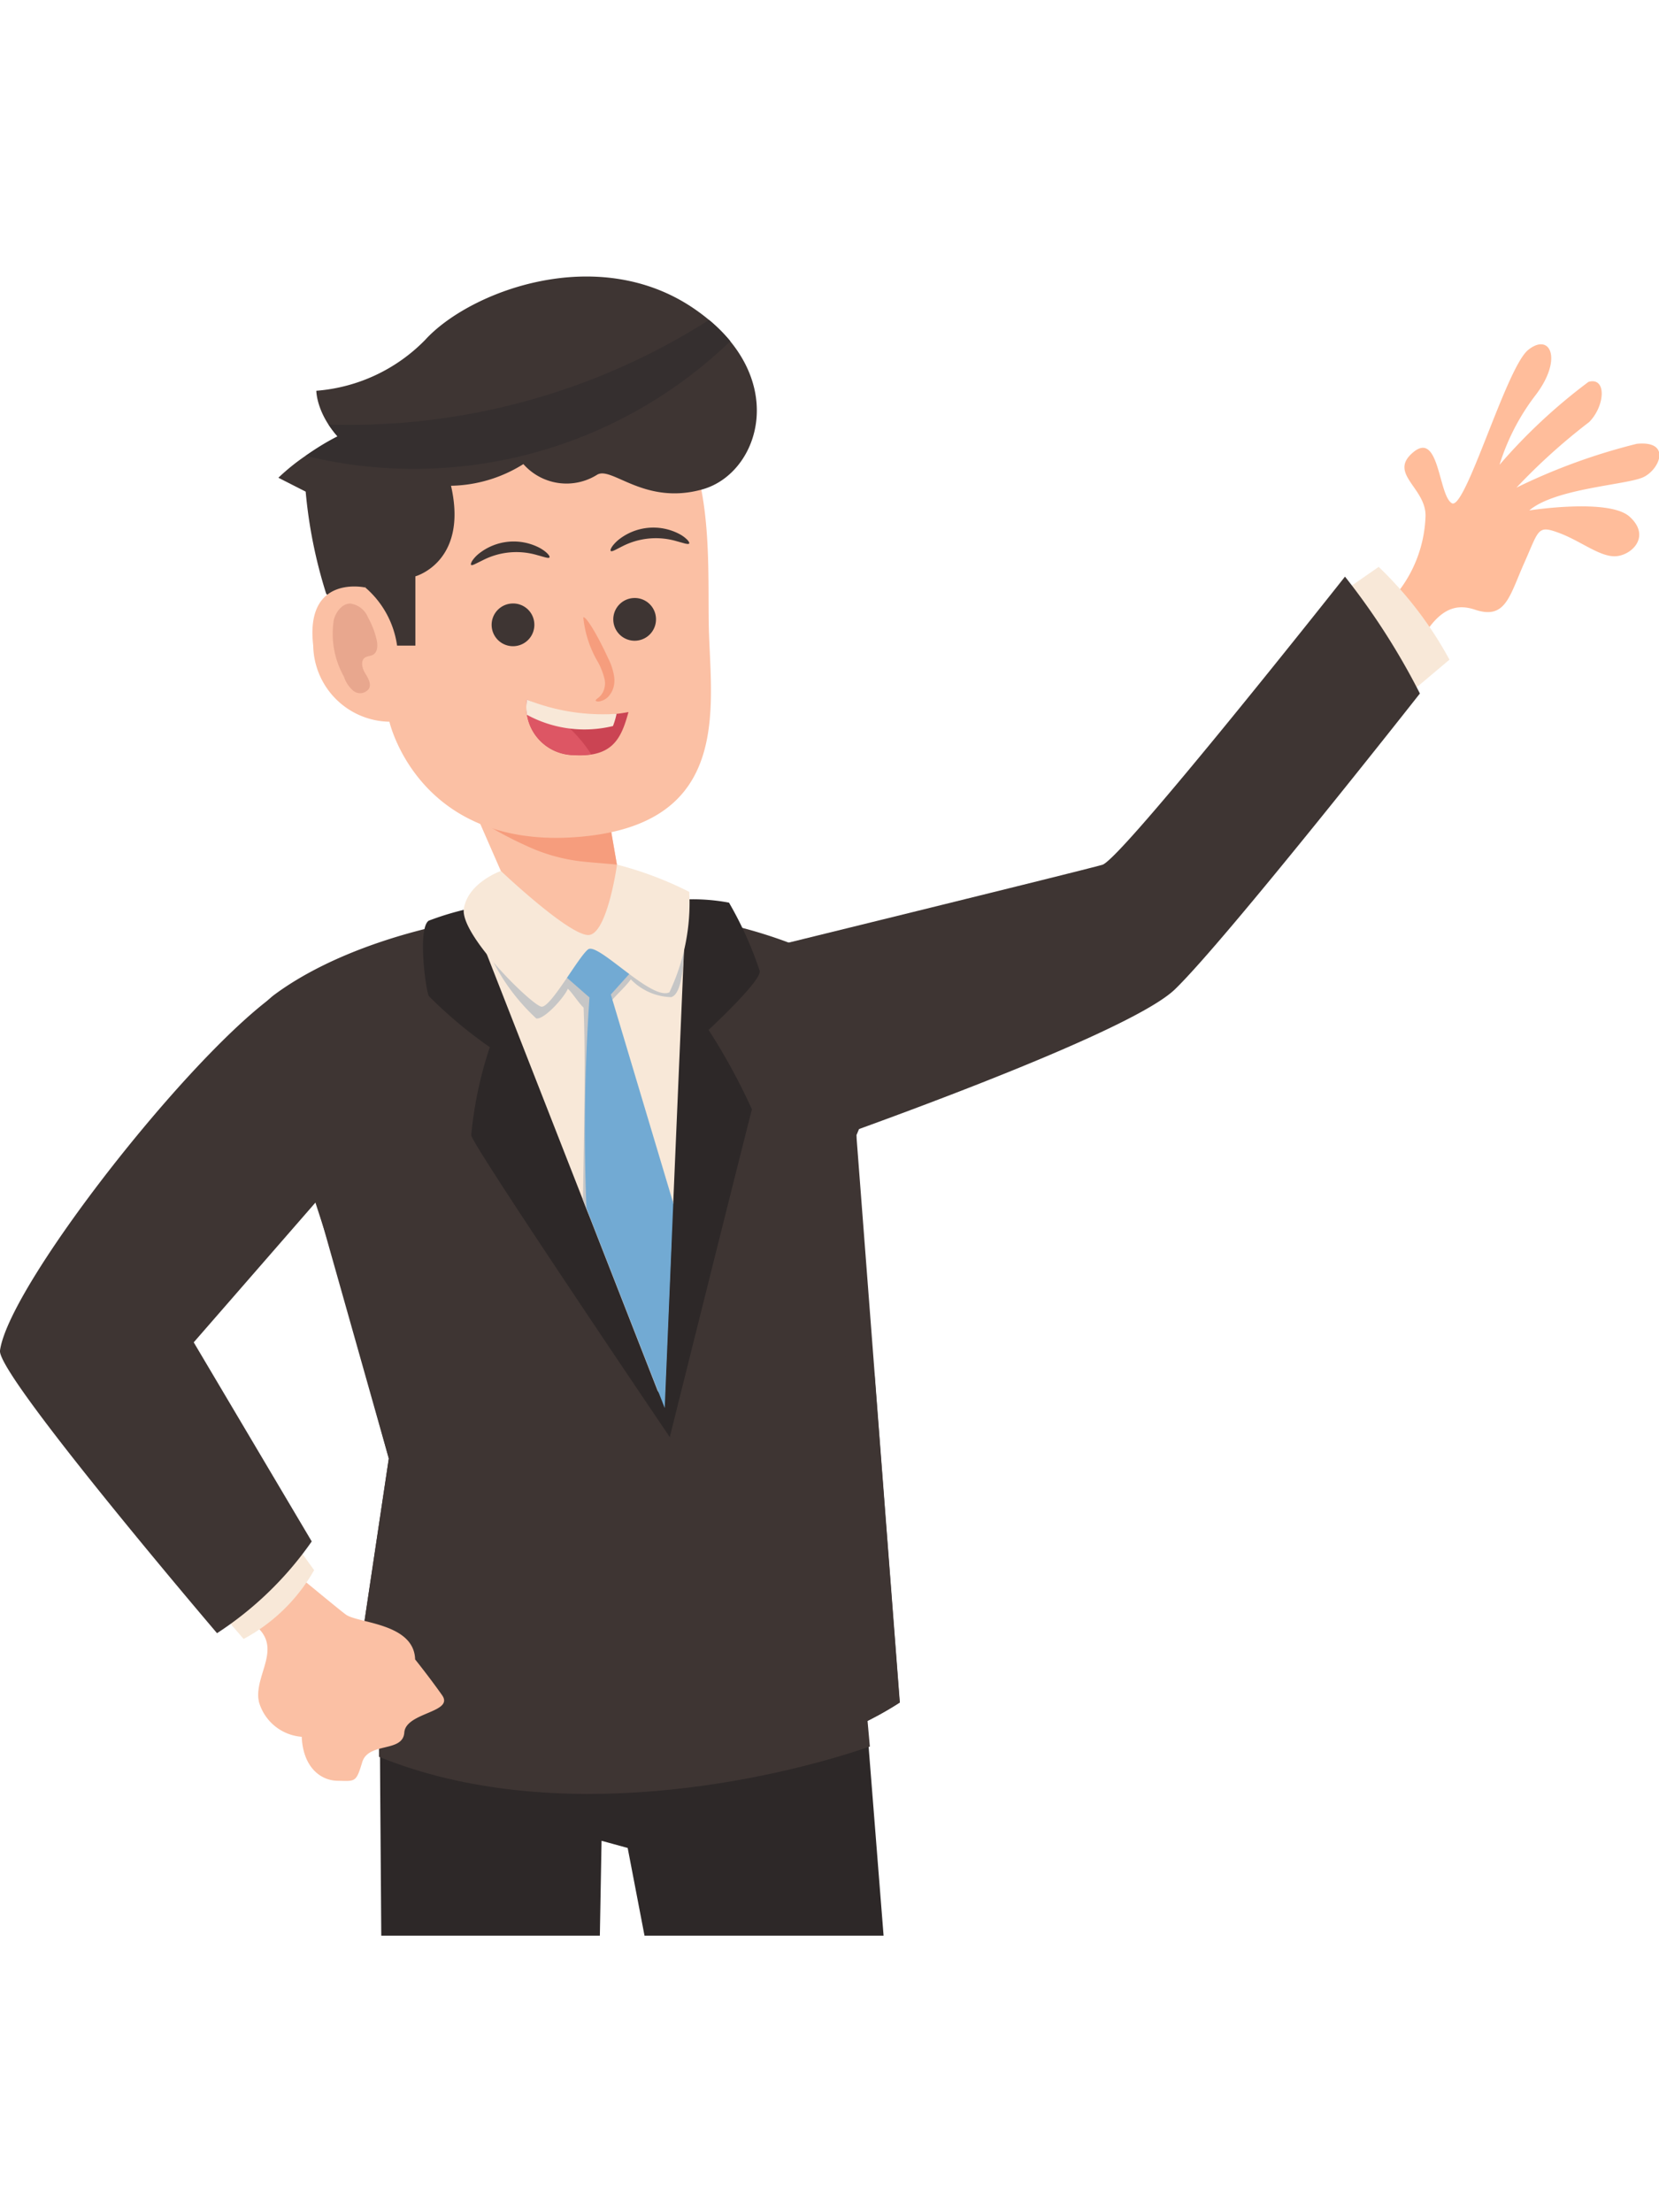 <svg xmlns="http://www.w3.org/2000/svg" width="30" height="40" viewBox="0 0 40 40">
	<g id="Group_1085" data-name="Group 1085" transform="translate(-50.705 -72.087)">
		<g id="Layer_3" data-name="Layer 3" transform="translate(68.467 73.722)">
			<path id="Path_1568" data-name="Path 1568" d="M685.483,110.532a3.128,3.128,0,0,0,1.4-2.471c.052-.714-.924-1.055-.294-1.58s.606,1.041.93,1.229,1.309-3.264,1.839-3.694.845.211.185,1.082a5.358,5.358,0,0,0-.874,1.686,13.446,13.446,0,0,1,2.146-2c.442-.122.4.579.016.969a14.563,14.563,0,0,0-1.753,1.581,14.541,14.541,0,0,1,2.9-1.056c.843-.084.557.62.155.806s-2.12.265-2.747.8c0,0,1.916-.3,2.417.149s.1.895-.287.951-.863-.351-1.4-.553-.491-.09-.85.716-.449,1.377-1.188,1.13c-.49-.164-.989-.048-1.538,1.216C686.176,111.178,685.836,110.846,685.483,110.532Z" transform="translate(-670.276 -103.88)" fill="#ffbd9b"/>
			<path id="Path_1569" data-name="Path 1569" d="M677.254,211.153l.82-.691a9.093,9.093,0,0,0-1.707-2.237l-.788.548Z" transform="translate(-660.888 -202.86)" fill="#f8e8d8"/>
			<path id="Path_1570" data-name="Path 1570" d="M392.69,221.91s8.347-2.047,8.817-2.184,5.85-6.947,5.85-6.947a16.873,16.873,0,0,1,1.806,2.818s-4.668,5.936-5.908,7.133-9.419,4.008-9.419,4.008Z" transform="translate(-392.69 -207.179)" fill="#3e3533"/>
		</g>
		<g id="Layer_1" data-name="Layer 1" transform="translate(50.705 72.087)">
			<path id="Path_1571" data-name="Path 1571" d="M182.614,147.9a1.247,1.247,0,0,0,.768-.309c.231-.28-.525-2.571-.525-2.571a2.213,2.213,0,0,0,.729-1.476c.011-.861-.566-1.306-1.463-1.252a5.135,5.135,0,0,0-2.191,1.236l.658.335a11.578,11.578,0,0,0,.493,2.456A10.551,10.551,0,0,0,182.614,147.9Z" transform="translate(-173.22 -138.677)" fill="#3e3533"/>
			<path id="Path_1572" data-name="Path 1572" d="M198.314,168c.263,1.22,1.134,4.234,1.134,4.234l.774-.874-.389-3.767Z" transform="translate(-190.648 -162.683)" fill="#3e3533"/>
			<path id="Path_1573" data-name="Path 1573" d="M238.186,669.438l-11.516-1.151s.014,4.7.054,9.344h5.27c.024-1.349.041-2.288.041-2.288l.63.173.406,2.115h5.764C238.523,673.7,238.186,669.438,238.186,669.438Z" transform="translate(-217.531 -637.631)" fill="#2d2828"/>
			<path id="Path_1574" data-name="Path 1574" d="M238.478,705.225c-2.318.8-7.565,1.981-11.834.248-.006-1.086.01-2.526.007-3.289l11.635,1C238.339,703.853,238.4,704.3,238.478,705.225Z" transform="translate(-217.505 -669.785)" fill="#3e3533"/>
			<g id="Group_1070" data-name="Group 1070" transform="translate(9.744 30.063)">
				<path id="Path_1575" data-name="Path 1575" d="M248.838,657.279c-.09-.328-.163-.534-.163-.534l-10.273.417s-.036.208-.092.563c.051.07.092.122.092.122C242.986,659.7,246.306,659.7,248.838,657.279Z" transform="translate(-238.31 -656.745)" fill="#330e00"/>
			</g>
			<path id="Path_1576" data-name="Path 1576" d="M196.553,476l1.8,6.549-.915,6.119s8.132,3.06,13.236-.237l-1.048-13.674Z" transform="translate(-188.978 -454.053)" fill="#3e3533"/>
			<g id="Group_1072" data-name="Group 1072" transform="translate(6.056 15.246)">
				<g id="Group_1071" data-name="Group 1071">
					<path id="Path_1577" data-name="Path 1577" d="M180.616,369.546c1.09.454,2.621,1.364,1.276,4.506l-.468,9.672s.522,1.49.193,1.807c-2.533,2.432-5.855,2.432-10.445.577a2.107,2.107,0,0,1-.273-.427,7.689,7.689,0,0,1,.392-2.492l-2.565-7.894s-2.528-3.407-.855-4.642C170.506,368.709,176.3,367.748,180.616,369.546Z" transform="translate(-167.3 -368.593)" fill="#3e3533"/>
				</g>
			</g>
			<path id="Path_1578" data-name="Path 1578" d="M205.1,494.716l-.608-7.936a15.641,15.641,0,0,0-2.764,4.646,19.5,19.5,0,0,1-6.858-5.883l2.006,5.309c-1.734-2.015-4.468-7.455-6.2-9.47l2.106,7.451-.915,6.119S200,498.013,205.1,494.716Z" transform="translate(-183.408 -460.337)" fill="#3e3533"/>
			<path id="Path_1579" data-name="Path 1579" d="M253.158,364.172a4.663,4.663,0,0,1,1.2.069,8.783,8.783,0,0,1,.737,1.636c.093.208-1.23,1.432-1.23,1.432a14.651,14.651,0,0,1,1.046,1.917c-.046.143-1.981,7.9-1.981,7.9s-4.693-6.93-4.788-7.274a9.482,9.482,0,0,1,.449-2.127,10.652,10.652,0,0,1-1.474-1.235c-.085-.221-.262-1.634,0-1.814a7.02,7.02,0,0,1,1.1-.318Z" transform="translate(-236.781 -349.146)" fill="#2d2828"/>
			<path id="Path_1580" data-name="Path 1580" d="M270.714,364.643h0l2.705,6.911c1,2.546,2.1-.117,2.1-.117l.311-7.3c-.069,0-.213-.023-.281-.027Z" transform="translate(-259.287 -349.097)" fill="#f8e8d8"/>
			<path id="Path_1581" data-name="Path 1581" d="M279.931,366.47c.288-.067.3-.96.3-.96l.057-1.35-.009-.02c-.072-.006-.206-.022-.271-.026l-4.452.488c.016.052-.163.42-.13.523a4.9,4.9,0,0,0,1.256,1.859c.2.031.694-.534.761-.718.1.091.277.365.38.456.054,1.314.006,3.043-.015,4.64l1.8,4.6c.056.074.113.144.169.211l.166-3.9-1.506-5.639c.159-.216.366-.377.525-.593A1.406,1.406,0,0,0,279.931,366.47Z" transform="translate(-263.752 -349.097)" fill="#c6c6c6"/>
			<g id="Group_1074" data-name="Group 1074" transform="translate(10.331 10.342)">
				<g id="Group_1073" data-name="Group 1073">
					<path id="Path_1582" data-name="Path 1582" d="M254.442,278.639a4.782,4.782,0,0,1-1.81.388c-.721.019-.431-.4-.671-.462l-2.337-5.343,4.228,1.887.01.177Z" transform="translate(-249.624 -273.222)" fill="#fbc0a4"/>
				</g>
			</g>
			<g id="Group_1077" data-name="Group 1077" transform="translate(10.331 10.342)">
				<g id="Group_1076" data-name="Group 1076">
					<g id="Group_1075" data-name="Group 1075">
						<path id="Path_1583" data-name="Path 1583" d="M253.28,276.977a4.271,4.271,0,0,1-1.3-.375,8.9,8.9,0,0,1-1.153-.625l-1.205-2.755,4.228,1.887.01.177.306,1.772C253.873,277.029,253.576,277.011,253.28,276.977Z" transform="translate(-249.624 -273.222)" fill="#f69d7d"/>
					</g>
				</g>
			</g>
			<path id="Path_1584" data-name="Path 1584" d="M311.7,387.754l-1.505-5.03.658-.732-1.118-.677-.855.781.8.7a46.243,46.243,0,0,0-.073,5.077l1.887,4.82Z" transform="translate(-295.467 -365.415)" fill="#72aad3"/>
			<g id="Group_1079" data-name="Group 1079" transform="translate(11.18 14.178)">
				<g id="Group_1078" data-name="Group 1078">
					<path id="Path_1585" data-name="Path 1585" d="M266.857,347.973s1.7,1.612,2.136,1.542.664-1.695.664-1.695a8.57,8.57,0,0,1,1.742.657,5.042,5.042,0,0,1-.479,2.421c-.43.215-1.725-1.217-1.961-1.034s-.9,1.405-1.123,1.381-1.971-1.734-1.872-2.363S266.857,347.973,266.857,347.973Z" transform="translate(-265.96 -347.82)" fill="#f8e8d8"/>
				</g>
			</g>
			<path id="Path_1586" data-name="Path 1586" d="M197.007,129.068s-1.46-.33-1.258,1.4a1.868,1.868,0,0,0,1.837,1.835s.695,3.074,4.525,2.78,3.2-3.231,3.174-5.178.191-5.328-2.316-5.577C200.44,124.072,196.785,124.237,197.007,129.068Z" transform="translate(-188.197 -121.57)" fill="#fbc0a4"/>
			<g id="Group_1080" data-name="Group 1080" transform="translate(14.049 8.22)">
				<path id="Path_1587" data-name="Path 1587" d="M321.511,233.942c0-.037.123-.07.189-.231a.466.466,0,0,0,.024-.289,1.744,1.744,0,0,0-.145-.383,2.635,2.635,0,0,1-.366-1.1c.065-.03.335.412.6.988a1.431,1.431,0,0,1,.146.458.658.658,0,0,1-.015.231.551.551,0,0,1-.088.184.389.389,0,0,1-.24.162C321.548,233.977,321.512,233.958,321.511,233.942Z" transform="translate(-321.198 -231.942)" fill="#f69d7d"/>
			</g>
			<g id="Group_1081" data-name="Group 1081" transform="translate(11.351 6.388)">
				<path id="Path_1588" data-name="Path 1588" d="M271.144,196.695c-.022.031-.13-.012-.3-.057a1.771,1.771,0,0,0-1.306.124l-.191.094c-.048.023-.081.032-.093.018s0-.045.024-.092a.783.783,0,0,1,.158-.173,1.348,1.348,0,0,1,1.479-.14C271.088,196.567,271.164,196.668,271.144,196.695Z" transform="translate(-269.247 -196.311)" fill="#3e3533"/>
			</g>
			<g id="Group_1082" data-name="Group 1082" transform="translate(14.721 6.053)">
				<path id="Path_1589" data-name="Path 1589" d="M334.156,190.373c-.025-.023.03-.136.182-.265a1.347,1.347,0,0,1,1.479-.14.788.788,0,0,1,.188.14c.037.041.051.071.041.086s-.044.012-.1,0l-.205-.057a1.77,1.77,0,0,0-1.306.124C334.282,190.337,334.183,190.4,334.156,190.373Z" transform="translate(-334.151 -189.81)" fill="#3e3533"/>
			</g>
			<path id="Path_1590" data-name="Path 1590" d="M279.985,225.877a.515.515,0,1,1-.537-.486A.511.511,0,0,1,279.985,225.877Z" transform="translate(-267.102 -217.508)" fill="#3e3533"/>
			<path id="Path_1591" data-name="Path 1591" d="M336.4,223.31a.515.515,0,1,1-.537-.486A.512.512,0,0,1,336.4,223.31Z" transform="translate(-320.584 -215.073)" fill="#3e3533"/>
			<g id="Group_1083" data-name="Group 1083" transform="translate(12.688 10.2)">
				<path id="Path_1592" data-name="Path 1592" d="M295.072,270.451a4.06,4.06,0,0,0,2.449.3c-.175.643-.384,1.094-1.319,1.039A1.158,1.158,0,0,1,295.072,270.451Z" transform="translate(-295.056 -270.451)" fill="#cb4453"/>
				<path id="Path_1593" data-name="Path 1593" d="M295.092,271.135a1.567,1.567,0,0,1,.231.095,3.34,3.34,0,0,1,1.323,1.189,1.968,1.968,0,0,1-.421.016A1.157,1.157,0,0,1,295.092,271.135Z" transform="translate(-295.079 -271.1)" fill="#dd5664"/>
				<path id="Path_1594" data-name="Path 1594" d="M297.184,270.793a1.772,1.772,0,0,1-.087.295,2.9,2.9,0,0,1-2.074-.271,1,1,0,0,1,0-.365A4.907,4.907,0,0,0,297.184,270.793Z" transform="translate(-295.006 -270.451)" fill="#f8e8d8"/>
			</g>
			<path id="Path_1595" data-name="Path 1595" d="M204.882,225.776a2.109,2.109,0,0,0,.242,1.377.745.745,0,0,0,.234.348.262.262,0,0,0,.372-.06c.06-.123-.029-.262-.1-.38s-.108-.3.008-.37c.054-.034.125-.032.182-.061.124-.065.123-.239.091-.374a2.078,2.078,0,0,0-.208-.534.538.538,0,0,0-.426-.33C205.08,225.394,204.937,225.587,204.882,225.776Z" transform="translate(-196.832 -217.508)" fill="#e8a78e"/>
			<g id="Group_1084" data-name="Group 1084" transform="translate(8.349 4.057)">
				<path id="Path_1596" data-name="Path 1596" d="M211.921,154.422a2.26,2.26,0,0,1,.765,1.4h.441v-1.67s1.336-.364.829-2.308-2.5-.013-2.5-.013Z" transform="translate(-211.461 -150.981)" fill="#3e3533"/>
			</g>
			<path id="Path_1597" data-name="Path 1597" d="M202.6,76.609a3.383,3.383,0,0,1-3.213.217c-1.788-.8-1.779-1.985-1.779-1.985a4.111,4.111,0,0,0,2.626-1.228c1.062-1.166,4.155-2.35,6.488-.747s1.6,3.954.2,4.351-2.189-.564-2.543-.352A1.387,1.387,0,0,1,202.6,76.609Z" transform="translate(-189.981 -72.087)" fill="#3e3533"/>
			<path id="Path_1598" data-name="Path 1598" d="M202.868,92.964a3.853,3.853,0,0,0-.513-.512,16.151,16.151,0,0,1-9.172,2.522,2.407,2.407,0,0,0,.214.283,5.66,5.66,0,0,0-.768.471,10.992,10.992,0,0,0,10.238-2.764Z" transform="translate(-185.259 -91.405)" fill="#352f2f"/>
			<path id="Path_1599" data-name="Path 1599" d="M169.365,679.418c.256-.468.53-.926.83-1.369l.462.383c.5.411.836.687.9.728.315.2,1.628.207,1.654,1.07,0,0,.355.443.651.864s-.877.409-.912.9-.866.22-1.015.716-.169.453-.595.446-.833-.345-.863-1.06a1.164,1.164,0,0,1-1.035-.852c0-.025-.008-.05-.011-.073C169.372,680.56,170,679.95,169.365,679.418Z" transform="translate(-163.202 -646.891)" fill="#fbc0a4"/>
			<path id="Path_1600" data-name="Path 1600" d="M154.536,666.187l.481.557a4.268,4.268,0,0,0,1.7-1.659l-.531-.734Z" transform="translate(-149.143 -633.898)" fill="#f8e8d8"/>
			<path id="Path_1601" data-name="Path 1601" d="M55.938,419.978a8.3,8.3,0,0,0,2.283-2.212l-2.845-4.8L59,408.805l-1.3-4.449c-1.988,1.107-6.772,7.166-6.995,8.808C50.626,413.75,55.938,419.978,55.938,419.978Z" transform="translate(-50.705 -387.271)" fill="#3e3533"/>
		</g>
	</g>
</svg>
